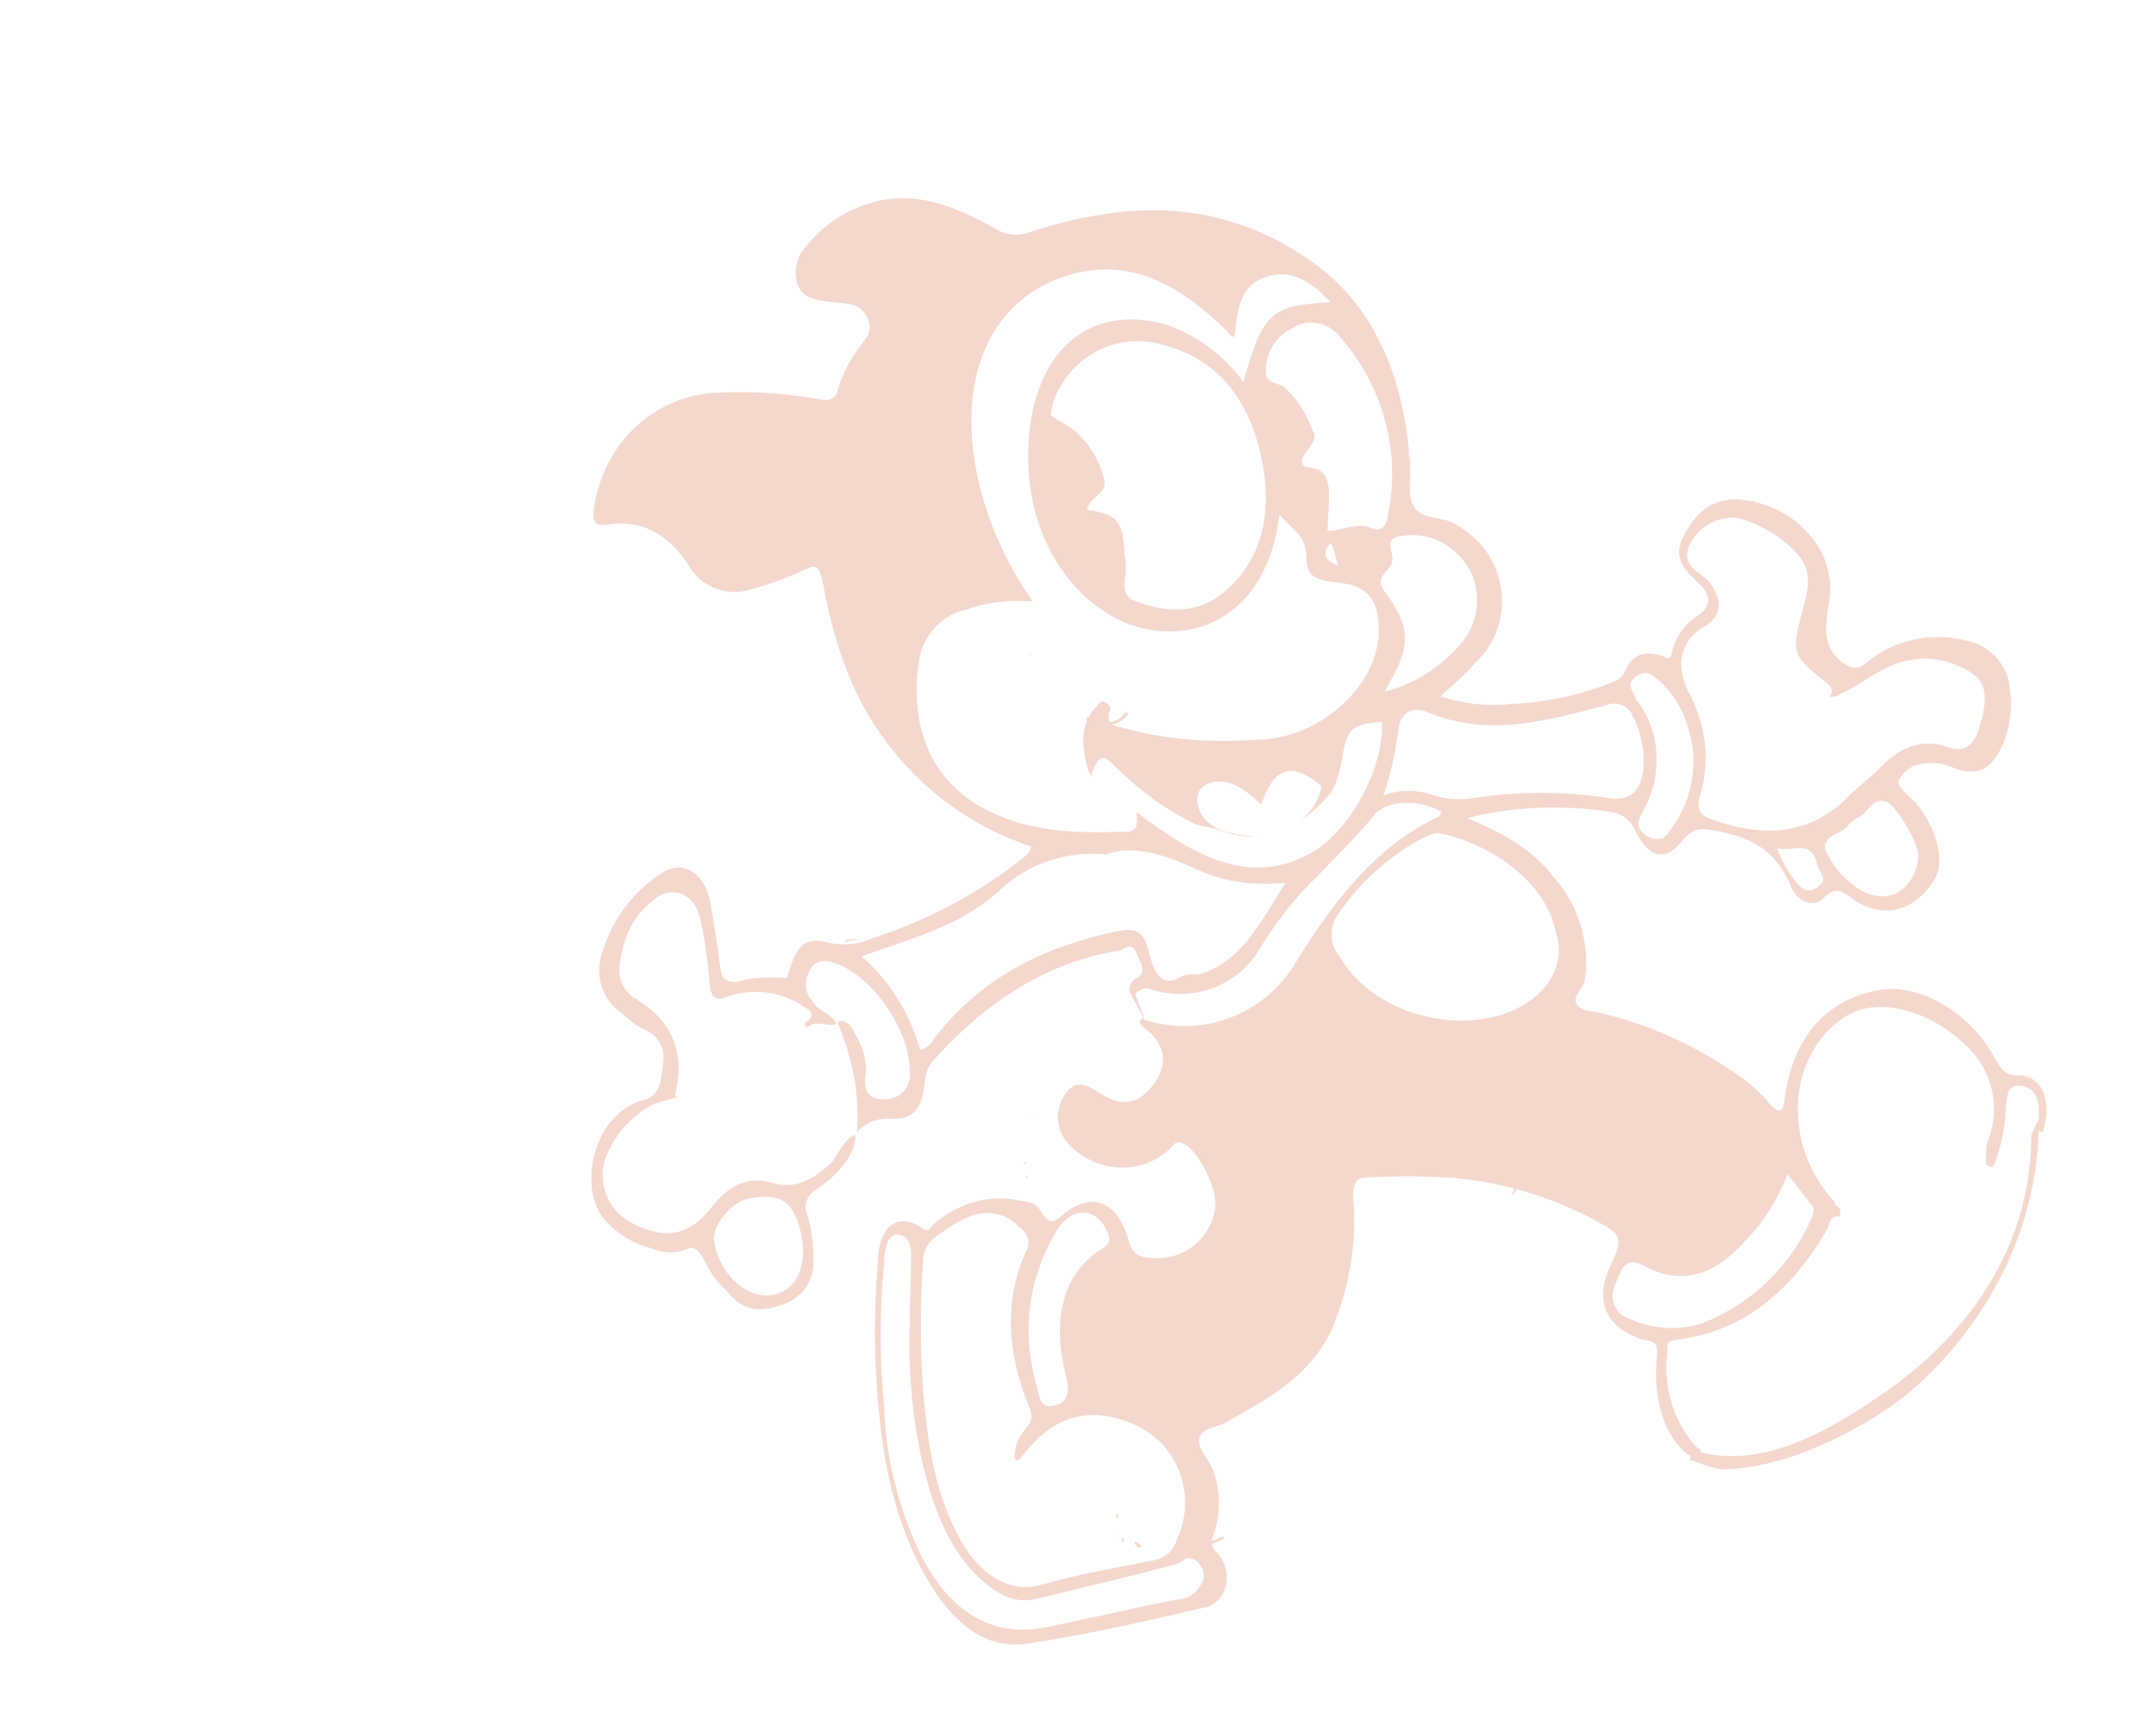 <?xml version="1.0" encoding="utf-8"?>
<!-- Generator: Adobe Illustrator 26.0.2, SVG Export Plug-In . SVG Version: 6.00 Build 0)  -->
<svg version="1.1" id="Layer_1" xmlns="http://www.w3.org/2000/svg" xmlns:xlink="http://www.w3.org/1999/xlink" x="0px" y="0px"
	 viewBox="0 0 143.4 114" style="enable-background:new 0 0 143.4 114;" xml:space="preserve">
<style type="text/css">
	.st0{fill:#F4D8CE;}
	.st1{fill:none;}
</style>
<g id="Group_21" transform="matrix(0.978, -0.208, 0.208, 0.978, -1067.199, -576.629)">
	<path id="Path_49595" class="st0" d="M981.5,902.4c-0.2,0.1-0.4,0.2-0.7,0.3c-0.2,0.1-0.3,0.2-0.2,0.4c0,0.1,0,0.1-0.1,0.1
		c-0.1-0.2-0.2-0.5-0.4-0.5c0-0.1,0.1-0.1,0.2-0.1c0.3,0,0.5,0,0.8-0.2C981.2,902.3,981.3,902.3,981.5,902.4
		C981.5,902.3,981.5,902.3,981.5,902.4z"/>
	<path id="Path_49597" class="st0" d="M981.3,903.1L981.3,903.1c0.4,0.1,0.7-0.1,1-0.1c0,0,0.1,0,0.1,0.1c-0.3,0.1-0.5,0.2-0.8,0.2
		C981.4,903.3,981.3,903.3,981.3,903.1z"/>
	<path id="Path_49598" class="st0" d="M976.9,902.5C976.9,902.6,976.8,902.6,976.9,902.5c-0.3,0.1-0.3-0.1-0.4-0.2v-0.2
		C976.6,902.1,976.8,902.3,976.9,902.5z"/>
	<path id="Path_49601" class="st0" d="M1007,882.7c0-0.1,0.1-0.2,0.2-0.3h0.1C1007.2,882.5,1007.2,882.7,1007,882.7
		C1007,882.8,1007,882.8,1007,882.7L1007,882.7z"/>
	<path id="Path_49626" class="st0" d="M985.6,848.3c0.4,0.2,0.8,0.2,1.2,0.1c0.2-0.1,0.4-0.2,0.6-0.4c0,0.1,0.1,0.1,0.2,0.1
		C987.1,848.7,986.2,848.8,985.6,848.3C985.5,848.3,985.5,848.3,985.6,848.3z"/>
	<path id="Path_49627" class="st0" d="M1005.9,884.8c0-0.2,0.2-0.4,0.3-0.6c0,0.1,0,0.1,0.1,0.1
		C1006.2,884.5,1006.1,884.7,1005.9,884.8C1005.9,884.9,1005.9,884.9,1005.9,884.8z"/>
	<path id="Path_49628" class="st0" d="M985.1,848C985.1,848.1,985,848.1,985.1,848c-0.2,0.1-0.3,0-0.4-0.1c0.1,0,0.1,0,0.1-0.1
		C984.9,847.8,985,847.9,985.1,848z"/>
	<g id="Group_20" transform="translate(905.923 808.174)">
		<path id="Path_49629" class="st0" d="M50.7,50.1L50.7,50.1C50.8,50.1,50.7,50.1,50.7,50.1z"/>
		<path id="Path_49635" class="st0" d="M94.4,91.9C94.4,92,94.4,92,94.4,91.9C94.4,92,94.4,92,94.4,91.9z"/>
	</g>
	<path id="Path_49645" class="st0" d="M966.4,859c0.1,0,0.2,0,0.4,0.1H966C966,858.9,966.2,859,966.4,859z"/>
	<path id="Path_49646" class="st0" d="M1005.5,848.1c-0.1,0.1-0.3,0.1-0.4,0.1c0.1-0.2,0.3-0.1,0.3-0.3
		C1005.5,847.9,1005.4,848.1,1005.5,848.1z"/>
	<path id="Path_49647" class="st0" d="M975.9,900.1c-0.1,0.1-0.2,0.2-0.3,0.3c0-0.1,0.1-0.3,0.2-0.4
		C975.7,900.1,975.8,900.1,975.9,900.1z"/>
	<path id="Path_49649" class="st0" d="M982.1,842.7L982,843C981.9,843,982,842.9,982.1,842.7L982.1,842.7z"/>
	<path id="Path_49663" class="st0" d="M1003.8,878.4c-0.1,0.3-0.2,0.7-0.1,1.1h-0.1l0,0C1003.4,879.1,1003.4,878.6,1003.8,878.4
		C1003.7,878.3,1003.7,878.3,1003.8,878.4z"/>
	<path id="Path_49664" class="st0" d="M1003.8,875L1003.8,875c0-0.2,0-0.3,0.1-0.4C1003.9,874.8,1003.8,874.9,1003.8,875z"/>
	<path id="Path_49665" class="st0" d="M975.8,902c0-0.1-0.2-0.1-0.1-0.3C975.9,901.7,975.8,901.9,975.8,902z"/>
	<path id="Path_49666" class="st0" d="M975.3,901.2v-0.3l0,0V901.2L975.3,901.2z"/>
	<path id="Path_49667" class="st0" d="M975.4,901.5C975.4,901.5,975.4,901.4,975.4,901.5C975.5,901.4,975.5,901.5,975.4,901.5
		C975.5,901.5,975.5,901.6,975.4,901.5C975.3,901.6,975.4,901.6,975.4,901.5z"/>
	<path id="Path_49668" class="st0" d="M1003.6,881.1L1003.6,881.1c0.1,0.1,0.1,0.2,0.1,0.3C1003.6,881.3,1003.5,881.2,1003.6,881.1z
		"/>
	<path id="Path_49670" class="st0" d="M974.6,876.8c0,0.1-0.1,0.2-0.1,0.2C974.5,876.9,974.4,876.8,974.6,876.8
		C974.5,876.8,974.6,876.8,974.6,876.8z"/>
	<path id="Path_49671" class="st0" d="M975.7,873.1L975.7,873.1C975.6,873,975.7,872.9,975.7,873.1
		C975.8,873.1,975.7,873.1,975.7,873.1z"/>
	<path id="Path_49672" class="st0" d="M974.6,876.1L974.6,876.1c0-0.1-0.1-0.2,0-0.2h0.1L974.6,876.1z"/>
</g>
<g>
	<path class="st1" d="M109.4,53.8c-0.3,0.6-0.6,1,0.1,1.6c0.1,0.1,0.2,0.2,0.3,0.2c0.5,0.2,1,0.1,1.3-0.4l0,0
		c1.4-1.7,1.9-3.9,1.5-6.1c0-0.2-0.1-0.5-0.2-0.7c-0.3-1.4-1.2-2.7-2.4-3.6l0,0c-0.4-0.3-1-0.1-1.3,0.3c-0.5,0.6,0,0.9,0.3,1.2
		C110.6,48.5,110.7,51.5,109.4,53.8z"/>
	<path class="st1" d="M125.5,53.2c-0.9-0.3-1.2,0.9-1.9,1.1c-0.2,0.1-0.4,0.3-0.6,0.5c-0.5,0.6-1.7,0.6-1.5,1.6
		c0.3,0.9,0.9,1.8,1.8,2.3c0.5,0.5,1.3,0.8,2,0.8c1.4,0.1,2.7-1.7,2.3-3.2l0,0C127.3,55.6,126,53.4,125.5,53.2z"/>
	<path class="st1" d="M113.2,52.8c-0.3,1-0.1,1.4,0.8,1.7c3.4,1.2,6.5,1.1,9.1-1.6c0.6-0.6,1.3-1.1,1.9-1.7c1.3-1.4,2.8-2.2,4.7-1.5
		c1.2,0.4,1.8-0.3,2.1-1.5l0,0c0.7-2.4,0.3-3.4-1.9-4.1c-0.9-0.3-1.9-0.4-2.8-0.2c-1.8,0.3-3.1,1.6-4.7,2.3
		c-0.3,0.2-0.7,0.1-0.7,0.2c0.1-0.1,0.5-0.4,0-0.9c-2.5-2-2.5-2-1.6-5.3c0.3-1.2,0.5-2.4-0.5-3.4c-1.1-1.2-2.5-2-4.1-2.4
		c-1.3,0-2.6,0.8-3.1,2c-0.4,1.3,0.8,1.6,1.3,2.2c1.1,1.2,1,2.3-0.3,3.1c-1.6,0.9-2,2.5-1,4.3C113.5,48.1,113.8,50.5,113.2,52.8z"/>
	<path class="st1" d="M86,21.7c-1,0.6-1.7,1.7-1.8,2.8c-0.1,1.1,0.9,0.8,1.3,1.2c0.8,0.8,1.4,1.8,1.8,2.8c0.3,0.7-0.4,1.2-0.6,1.7
		c-0.3,0.6,0.1,0.7,0.4,0.8c1.1,0.1,1.3,0.8,1.3,2c0,0.7-0.1,1.4-0.1,2.2c1.1,0,2-0.6,2.9-0.2c0.7,0.3,1-0.1,1.1-0.8l0,0
		c0.9-4.2-0.3-8.5-3.1-11.8C88.5,21.5,87.1,21.1,86,21.7z"/>
	<path class="st1" d="M92.5,36.8c0.1,0.4,0,0.9-0.4,1.1c-0.6,0.6-0.4,1,0.1,1.6c1.4,2,1.5,3.1,0.4,5.3c-0.2,0.3-0.3,0.6-0.6,1.1
		c1.8-0.5,3.5-1.5,4.8-2.9c1.3-1.3,1.7-3.2,1-4.9l0,0c-0.8-1.7-2.5-2.8-4.4-2.6C92.8,35.7,92.2,35.7,92.5,36.8z"/>
	<path class="st1" d="M68.7,91.1c0.1,0.3,0.1,0.6,0.2,0.9c0.2,0.6,0.2,1.6,1,1.5c0.9-0.1,1.4-0.5,1-2c-0.9-3.6-0.4-6.8,2.6-8.6
		c0.6-0.3,0.3-0.7,0.1-1.1c-0.7-1.5-2.3-1.6-3.3,0l0,0C68.6,84.6,68,87.9,68.7,91.1z"/>
	<path class="st1" d="M64,102.5c1.1,1.9,3,3.4,5.2,2.8c2.4-0.7,4.9-1.1,7.3-1.6c0.7-0.1,1.3-0.6,1.7-1.2c0-0.1,0.1-0.2,0.1-0.3
		c1.3-2.8,0.1-6.1-2.7-7.5c-3-1.4-5.5-0.7-7.5,1.9C68,96.8,67.8,97,67.6,97c-0.2-0.1-0.2-0.4-0.1-0.6c0.2-0.5,0.4-1,0.7-1.5
		c0.6-0.6,0.4-1.2,0.1-1.8c-1.3-3.4-1.6-6.7-0.1-9.9c0.4-0.6,0.2-1.4-0.4-1.7c-0.9-0.9-2.2-1.2-3.3-0.7c-0.8,0.4-1.5,0.8-2.2,1.3
		l0,0c-0.6,0.4-0.9,1-0.9,1.7c-0.2,2.8-0.2,5.7,0,8.5C61.7,95.9,62.2,99.4,64,102.5z"/>
	<path class="st1" d="M78.8,103.9c-0.3,0.3-0.6,0.4-1,0.5c-2.9,0.7-5.9,1.4-8.9,2.2c-1.5,0.4-2.8-0.3-3.9-1.4
		c-2.1-2-3.1-4.7-3.7-7.4c-0.7-3.1-1-6.2-0.9-9.4c0-1.6,0.1-3.2,0.1-4.7c0-0.6-0.2-1.2-0.8-1.3c-0.6-0.1-0.7,0.5-0.9,1
		c0,0.3-0.1,0.7-0.1,1c-0.3,3.1-0.3,6.2,0,9.3c0.1,3.6,1,7.1,2.6,10.3c2,3.6,4.8,5.2,8.2,4.5l3.8-0.8c1.8-0.4,3.5-0.8,5.3-1.1
		c0.6-0.1,1-0.5,1.2-1l0,0c0.2-0.4,0.2-1-0.1-1.3l-0.1-0.1C79.4,103.6,79,103.6,78.8,103.9z"/>
	<path class="st1" d="M118.2,56.4c0.3,0.9,0.7,1.7,1.4,2.4c0,0.1,0.1,0.1,0.1,0.1c0.4,0.4,1,0.4,1.3,0l0,0c0.6-0.5,0-0.9-0.1-1.4
		C120.5,55.7,119.3,56.6,118.2,56.4z"/>
	<path class="st1" d="M74.8,38.7c-0.1,0.5,0.2,1.1,0.8,1.2c2.1,0.8,4.2,0.7,5.9-0.7c2.6-2.3,3.2-5.6,2.3-9.3c-0.9-3.6-3-6.1-6.2-7
		c-2.7-0.9-5.6,0.2-7,2.6c-0.4,0.6-0.6,1.2-0.7,1.9c0,0.1,0.8,0.5,1.1,0.8c1.2,0.8,2,2,2.4,3.4c0.4,1.2-0.9,1.3-1.1,2.2l0,0
		c2,0.3,2.4,0.8,2.5,3c0.1,0.6,0.1,1.2,0,1.7C74.8,38.6,74.8,38.7,74.8,38.7z"/>
	<path class="st1" d="M116.1,82.6c-1.9,2-4,3-6.6,1.6l0,0c-1.4-0.8-1.7,0.4-2,1.3c0,0.1-0.1,0.2-0.1,0.3c-0.2,0.8,0.3,1.7,1.1,1.9
		c1.5,0.7,3.2,0.8,4.8,0.3c3.3-1.3,5.9-3.8,7.3-7c0.2-0.3,0.3-0.6-0.1-1c-0.5-0.6-1-1.2-1.4-1.8C118.3,79.8,117.3,81.3,116.1,82.6z"
		/>
	<path class="st1" d="M97.7,53.1c3.1-0.5,6.3-0.5,9.4,0l0,0c1.4,0.2,1.9-0.5,2.1-1.9c0.2-1.2-0.1-2.4-0.6-3.4c0-0.1,0-0.1-0.1-0.2
		c-0.3-0.7-1.1-1-1.8-0.7c-3.9,1-7.8,2.2-12,0.4c-0.8-0.3-1.7-0.1-1.8,1.3c-0.2,1.5-0.5,2.9-1,4.3c1-0.4,2.1-0.4,3.1-0.1
		C95.9,53.1,96.8,53.2,97.7,53.1z"/>
	<path class="st1" d="M103.5,62.1c-0.7-3.9-5.2-6.4-7.9-6.7c-0.3,0-0.5,0-0.7,0.2c-2.4,1.2-4.4,3-5.9,5.2c-0.6,0.8-0.6,2,0.1,2.8
		c2.8,4.6,9.8,5.5,13.1,2.6C103.4,65.2,104,63.6,103.5,62.1L103.5,62.1z"/>
	<path class="st1" d="M51.4,86c1.5-0.3,2.2-1.9,1.9-4c-0.4-2.2-1.2-2.8-3.5-2.4c-1.1,0.2-2.5,1.9-2.3,2.8
		C47.9,84.7,49.7,86.3,51.4,86z"/>
	<path class="st1" d="M79.8,58c-2.1-0.9-4.1-1.8-6.2-1.1h-0.1c-2.6-0.3-5.1,0.6-7,2.4c-2.6,2.4-5.9,3.2-9.2,4.4
		c1.9,1.6,3.3,3.8,3.9,6.2c0.4-0.1,0.7-0.4,0.9-0.7C65.4,65,69.6,63,74.4,62c1.1-0.2,1.7-0.1,2,1.4c0.2,1,0.5,2.2,1.9,1.8
		c0.4-0.3,0.9-0.4,1.4-0.3l0,0c2.8-0.8,4.1-3.6,5.8-6C83.6,59,81.6,58.7,79.8,58z"/>
	<path class="st1" d="M89,37.6L89,37.6c-0.2-0.5-0.3-1-0.5-1.5C87.9,36.8,88.1,37.3,89,37.6z"/>
	<path class="st1" d="M89.3,50.6c0,0.6-0.2,1.3-0.6,1.8c-0.7,0.9-1.5,1.6-2.4,2.2c0.9-0.6,1.5-1.5,1.7-2.5c-1.9-1.7-3.2-1.3-4,1.2
		c-1-0.8-2-1.7-3.2-1.5c-1.1,0.2-1.4,1.2-0.7,2.3c0.4,0.5,0.9,0.8,1.5,1c0.7,0.2,1.4,0.3,2.1,0.3c-0.9,0-1.7-0.1-2.5-0.4
		c-0.5-0.2-1.1-0.2-1.6-0.4c-2-1-3.9-2.3-5.5-4c-0.6-0.6-0.9-0.5-1.2,0.2c-0.2,0.3-0.2,0.7-0.3,1c0.1-0.2,0-0.5-0.1-0.7
		c-0.5-1.6-0.7-3.2,0.6-4.4c0.1-0.1,0.2-0.4,0.5-0.2c0.2,0.1,0.3,0.4,0.3,0.6c-0.3,1,0.3,1,0.9,1.1c2.8,0.8,5.7,1,8.7,0.8
		c2.6,0,5.1-1.2,6.7-3.2c1.1-1.2,1.7-2.8,1.6-4.5s-0.9-2.5-2.3-2.7c-1-0.1-2.5,0.1-2.5-1.6c0-1.7-1.1-2-1.8-3
		c-0.7,6.1-4.9,8.7-9.4,7.5c-4-1.1-7.6-5.6-7.3-12.1c0.3-6.1,4-9.4,9.2-8c2.1,0.7,3.8,2,5.1,3.8c1.3-4.7,1.8-5.2,5.8-5.3
		c-1.4-1.6-2.8-2.3-4.5-1.6c-1.6,0.6-1.7,2.3-1.9,3.9c-0.3,0-0.4-0.3-0.6-0.5c-2.7-2.6-5.7-4.5-9.1-3.9c-5.6,0.8-8.8,5.8-7.5,13.1
		c0.6,3.2,1.9,6.3,3.8,8.9c-1.5-0.1-2.9,0.1-4.3,0.5c-1.8,0.3-3.1,1.8-3.3,3.6c-0.6,4.2,0.9,7.9,4.6,9.8c3,1.5,6.1,1.5,9.2,1.4
		c0.9,0,0.6-0.7,0.7-1.3c3.8,2.9,7.6,5.1,11.8,2.6l0,0c2.6-1.6,4.7-5.7,4.6-8.8C89.9,47.9,89.6,48.1,89.3,50.6z"/>
	<path class="st0" d="M48.3,85.8c1.2,1.6,2.5,1.4,3.9,0.9c1.2-0.5,2-1.6,1.9-2.9c0-1-0.1-2-0.4-3c-0.3-0.6,0-1.4,0.6-1.7
		c0.9-0.6,2.6-2,2.6-3.6c-0.5-0.1-1.3,1.4-1.5,1.7c-1.1,1.1-2.4,1.9-3.9,1.5c-1.8-0.6-3.1,0.2-4.2,1.6c-1.7,2.2-3.5,2-5.5,0.9
		c-1.6-1-2.2-3-1.3-4.7c0.6-1.3,1.6-2.3,2.8-3c0.5-0.2,1.1-0.4,1.7-0.5l0,0c0,0,0,0,0-0.1h-0.1v-0.1c0.7-2.8-0.2-4.9-2.5-6.3
		c-1.3-0.8-1.4-1.9-1-3.3c0.3-1.5,1.1-2.7,2.4-3.6c1.2-0.7,2.5,0,2.8,1.6c0.3,1.4,0.5,2.9,0.6,4.3c0.1,0.8,0.4,1.1,1.1,0.8
		c1.7-0.6,3.6-0.4,5.1,0.6c0.3,0.2,1,0.5,0.2,1.1l-0.1,0.1c0,0.1,0.1,0.2,0.2,0.2c0.6-0.5,1.3,0,1.9-0.2V68
		c-0.4-0.7-1.2-0.7-1.6-1.5c-0.4-0.4-0.5-1-0.3-1.6s0.5-1,1.2-1c2.6,0.3,5.7,4.4,5.6,7.4c0.1,0.9-0.5,1.7-1.5,1.8
		c-0.1,0-0.2,0-0.3,0c-1.3,0-1.2-1.1-1.1-1.8c0-0.9-0.2-1.7-0.7-2.5c-0.2-0.4-0.5-1-1.1-0.9c0,0,0,0.1-0.1,0.1
		c1,2.3,1.5,4.8,1.3,7.3c0.6-0.7,1.5-1,2.4-0.9c1.4,0,1.9-0.7,2.1-2.3c0-0.5,0.2-1.1,0.5-1.5c3.5-3.9,7.5-6.6,12.5-7.4
		c0.3-0.1,0.8-0.6,1.1,0.2c0.2,0.6,0.8,1.3-0.1,1.7c-0.3,0.2-0.5,0.6-0.3,1c0.9,1.6,0.8,1.6,0.9,1.6c0-0.1,0,0-0.6-1.6
		c0.3-0.3,0.7-0.5,1.1-0.3c2.8,0.9,5.9-0.3,7.3-2.9c0.9-1.4,1.9-2.8,3.1-4c0.1-0.2,0.3-0.3,0.5-0.5c1.3-1.4,2.7-2.7,3.9-4.2
		c0.8-1,3-1.1,4.5-0.2c-0.1,0.1-0.1,0.2-0.2,0.3c-4.1,1.9-6.9,5.5-9.4,9.5c-2,3.6-6.3,5.3-10.2,4L76,67.7c-0.2,0.1-0.2,0.3-0.1,0.5
		l0,0c1.8,1.2,1.9,2.9,0.4,4.4c-1.1,1.1-2.2,0.7-3.3,0c-1-0.7-1.7-0.7-2.3,0.4c-0.6,1.1-0.4,2.4,0.6,3.3c1.8,1.7,4.6,1.8,6.4,0.2
		c0.3-0.2,0.4-0.7,0.9-0.5c1.1,0.4,2.5,3.2,2.2,4.5c-0.4,2.1-2.4,3.5-4.6,3.1h-0.1c-0.5-0.1-0.9-0.5-1-1c-0.7-2.6-2.3-3.4-4.2-2
		c-0.6,0.5-1,1.1-1.7-0.1c-0.3-0.6-1-0.6-1.6-0.7c-2-0.4-4,0.3-5.5,1.6c-0.2,0.1-0.2,0.6-0.7,0.3c-1.6-1.1-2.8-0.3-3,1.8
		c-0.2,2.8-0.3,5.6-0.1,8.4c0.3,4.8,1.1,9.4,3.6,13.5c1.6,2.6,3.7,4.3,6.4,3.9c4-0.6,7.9-1.5,11.8-2.4c1.5-0.3,2-2.3,0.9-3.6
		c-0.4-0.3-0.5-0.8-0.3-1.2c0.5-1.4,0.5-2.9,0-4.3c-0.3-0.8-1.2-1.6-0.9-2.3c0.3-0.6,1.3-0.6,1.9-1c2.6-1.5,5.2-2.8,6.8-5.9
		c1.2-2.8,1.8-5.9,1.5-9c0-1.1,0.3-1.3,1-1.3c1.7-0.1,3.5-0.1,5.2,0c3.4,0.2,6.8,1.2,9.8,2.8c1.9,1,2,1.2,1.1,3.1
		c-1,2.1-0.4,3.9,1.7,4.7c0.2,0.1,0.4,0.2,0.6,0.2c0.7,0.1,0.9,0.3,0.8,1.2c-0.3,2.7,0.6,6,2.8,6.8c0.1-0.2,0.2-0.4,0.1-0.7
		l-0.3-0.2c-1.5-1.7-2.2-4-1.9-6.3c0-0.4-0.1-0.7,0.5-0.8c4.5-0.5,7.7-3.2,10.1-7.3c0.2-0.4,0.2-1,0.8-0.9c0,0,0-0.1,0.1-0.1
		c0-0.1,0-0.3,0-0.4c-0.1-0.2-0.4-0.2-0.4-0.5c-3.6-3.9-3.1-10,0.9-12.4c2.1-1.2,5.3-0.3,7.5,1.7c2,1.6,2.8,4.3,1.8,6.7
		c-0.1,0.3-0.1,0.6-0.1,1c0,0.2,0,0.3,0,0.5c0.1,0.1,0.2,0.2,0.4,0.2l0,0l0.1-0.1c0.5-1.2,0.8-2.6,0.8-3.9c0.1-0.7,0.1-1.5,1-1.4
		c0.8,0.1,1.2,0.7,1.2,1.6c0,0.5,0,0.9,0,1.4l0,0c0.1,0.1,0.2,0.1,0.3,0l0,0c0.6-2.1-0.1-3.7-1.7-3.7c-0.8,0-1.1-0.4-1.5-1.1
		c-1.7-3.2-5.3-5.2-8.1-4.5c-3.4,0.8-5.4,3.3-5.9,7.2c-0.1,0.8-0.3,1-0.9,0.4c-0.6-0.7-1.2-1.3-1.9-1.8c-2.8-2-5.9-3.5-9.3-4.3
		c-0.6-0.2-1.4-0.1-1.7-0.6c-0.4-0.5,0.4-1,0.5-1.6c0-0.2,0.1-0.5,0.1-0.7c0.1-2.2-0.6-4.4-2.1-6.1c-1.6-2.1-3.7-3.1-5.8-4
		c3.1-0.8,6.4-0.9,9.6-0.4c0.7,0.1,1.3,0.6,1.6,1.3c0.9,1.8,2,2,3.1,0.6c0.8-1,1.5-0.8,2.5-0.6c2,0.4,3.7,1.2,4.7,3.6
		c0.4,1.1,1.6,1.5,2.2,0.8c0.9-0.9,1.4-0.3,2.1,0.2c1.9,1.2,3.9,0.7,5.2-1.3c0.8-1.2,0.3-3.3-1-5c-0.1-0.1-0.2-0.3-0.4-0.4
		c-0.3-0.4-1.1-0.9-0.9-1.3c0.3-0.6,0.8-1,1.5-1.1s1.3-0.1,2,0.2c0.6,0.3,1.3,0.4,2,0.2c1.3-0.6,2.2-3.1,1.9-5.3
		c-0.1-1.6-1.3-3-2.9-3.3c-2.3-0.6-4.8-0.1-6.7,1.5c-0.6,0.5-1.1,0.3-1.6-0.1c-1.3-1-1.1-2.3-0.9-3.7c0.4-1.7-0.1-3.5-1.3-4.8
		c-1.2-1.4-3-2.2-4.8-2.3c-1.8,0-2.8,1-3.6,2.6c-0.7,1.5,0.4,2.3,1.2,3.1c0.7,0.7,0.7,1.4-0.1,2c-0.9,0.5-1.6,1.5-1.8,2.5
		c-0.1,0.6-0.4,0.3-0.7,0.2c-1-0.3-1.9-0.2-2.4,1c-0.1,0.3-0.4,0.6-0.7,0.7c-2.2,0.9-4.5,1.4-6.8,1.5c-1.6,0.2-3.3,0-4.8-0.5
		c0.9-0.8,1.6-1.4,2.3-2.2c2.3-2.1,2.4-5.7,0.3-8c-0.5-0.5-1.1-1-1.7-1.3c-0.9-0.5-2.2-0.2-2.7-1.2c-0.5-0.9,0-2.3-0.3-3.4
		c0-0.1,0-0.3,0-0.4c-0.5-4.9-2.3-9.2-5.9-12c-6.2-4.7-12.7-4.5-19.2-2.4c-0.8,0.3-1.6,0.3-2.4-0.2c-2.7-1.5-5.4-2.6-8.3-1.7
		c-1.7,0.5-3.2,1.5-4.3,2.9C53,17,52.8,17.9,53,18.8c0.3,0.9,1,1.1,1.7,1.2c0.5,0.1,1.1,0.1,1.6,0.2c0.7,0,1.3,0.5,1.5,1.2
		s-0.2,1.1-0.5,1.5c-0.7,0.9-1.3,2-1.6,3.1c0,0.3-0.4,0.6-0.7,0.6c-0.1,0-0.1,0-0.2,0c-2.2-0.4-4.5-0.6-6.7-0.5
		c-4.3,0-7.9,3.1-8.6,7.7c-0.1,0.8,0,1.2,0.8,1.1c2.2-0.4,4.1,0.5,5.5,2.7c0.8,1.4,2.5,2.1,4.1,1.6c1.2-0.3,2.5-0.8,3.6-1.3
		c0.5-0.2,0.9-0.6,1.2,0.7c0.7,3.9,1.9,7.7,4.3,10.8c2.4,3.2,5.7,5.6,9.6,6.9c-0.1,0.3-0.2,0.5-0.5,0.7c-3,2.4-6.4,4.2-10.1,5.4
		c-0.9,0.4-1.9,0.5-2.8,0.3c-1.6-0.4-2.1,0-2.7,1.8c-0.1,0.3-0.1,0.7-0.5,0.5c-1.2,0-2.1,0-3,0.3c-0.6,0-1-0.1-1.1-1
		c-0.2-1.5-0.4-3-0.7-4.5c-0.4-1.8-1.8-2.6-3.1-1.8c-1.9,1.2-3.3,3-4,5.2c-0.6,1.5-0.1,3.3,1.3,4.2c0.4,0.4,0.8,0.7,1.3,1
		c1,0.3,1.6,1.3,1.4,2.3c-0.1,1.1-0.2,2.3-1.5,2.5c-0.6,0.2-1.1,0.5-1.5,0.9c-1.8,1.5-2.5,5.3-0.8,7.1c0,0,1.2,1.4,3,1.8
		c0.7,0.3,1.5,0.4,2.3,0.1C46.8,82.5,46.7,84.5,48.3,85.8 M49.8,79.7c2.2-0.4,3,0.2,3.5,2.4c0.4,2.1-0.3,3.7-1.9,4
		c-1.7,0.3-3.5-1.3-3.9-3.5C47.3,81.5,48.7,79.9,49.8,79.7z M70.3,81.8L70.3,81.8c1-1.6,2.6-1.5,3.3,0c0.1,0.3,0.4,0.7-0.1,1.1
		c-3,1.8-3.5,5-2.6,8.6c0.4,1.5-0.2,1.9-1,2s-0.8-0.9-1-1.5c-0.1-0.3-0.1-0.6-0.2-0.9C68,87.9,68.6,84.6,70.3,81.8z M61.4,83.9
		c0-0.7,0.3-1.3,0.9-1.7l0,0c0.7-0.5,1.4-1,2.2-1.3c1.1-0.5,2.5-0.2,3.3,0.7c0.6,0.4,0.8,1.1,0.4,1.7c-1.4,3.2-1.2,6.5,0.1,9.9
		c0.3,0.7,0.5,1.2-0.1,1.8c-0.3,0.4-0.6,0.9-0.7,1.5c0,0.2-0.1,0.5,0.1,0.6s0.3-0.2,0.5-0.4c2-2.6,4.5-3.3,7.5-1.9
		c2.8,1.3,4,4.7,2.7,7.5c0,0.1-0.1,0.2-0.1,0.3c-0.3,0.7-0.9,1.1-1.7,1.2c-2.5,0.5-4.9,0.9-7.3,1.6c-2.2,0.6-4.1-0.9-5.2-2.8
		c-1.8-3.1-2.3-6.6-2.6-10.1C61.2,89.6,61.2,86.8,61.4,83.9z M79.7,103.9L79.7,103.9c0.4,0.5,0.5,1,0.2,1.4l0,0
		c-0.2,0.5-0.7,0.9-1.2,1c-1.8,0.3-3.5,0.7-5.3,1.1l-3.8,0.8c-3.4,0.7-6.2-0.8-8.2-4.5c-1.6-3.2-2.5-6.7-2.6-10.3
		c-0.3-3.1-0.3-6.2,0-9.3c0-0.3,0-0.7,0.1-1c0.1-0.5,0.3-1.1,0.9-1c0.6,0.1,0.8,0.7,0.8,1.3c0,1.6-0.1,3.2-0.1,4.7
		c-0.1,3.2,0.2,6.3,0.9,9.4c0.7,2.8,1.7,5.5,3.7,7.4c1.2,1.1,2.4,1.8,3.9,1.4c2.9-0.7,5.9-1.4,8.9-2.2c0.4-0.1,0.7-0.2,1-0.5
		C79,103.6,79.4,103.6,79.7,103.9z M121,58.9L121,58.9c-0.4,0.4-1,0.4-1.3,0l-0.1-0.1c-0.6-0.7-1.1-1.5-1.4-2.4
		c1.1,0.3,2.3-0.7,2.7,1.2C121,58,121.6,58.4,121,58.9z M127.5,56.4L127.5,56.4c0.4,1.5-0.9,3.3-2.3,3.2c-0.7,0-1.4-0.3-2-0.8
		c-0.8-0.6-1.4-1.4-1.8-2.3c-0.2-1,1.1-1,1.5-1.6c0.2-0.2,0.4-0.4,0.6-0.5c0.7-0.2,1-1.4,1.9-1.1C126,53.4,127.3,55.6,127.5,56.4z
		 M113.3,41.7c1.3-0.7,1.3-1.9,0.3-3.1c-0.6-0.6-1.7-0.9-1.3-2.2c0.5-1.2,1.7-2,3.1-2c1.6,0.4,3,1.2,4.1,2.4c1,1,0.8,2.2,0.5,3.4
		c-0.9,3.3-0.9,3.3,1.6,5.3c0.5,0.5,0.1,0.8,0,0.9c0.1-0.1,0.5,0,0.7-0.2c1.6-0.7,2.9-2,4.7-2.3c1-0.2,1.9-0.1,2.8,0.2
		c2.2,0.8,2.6,1.7,1.9,4.1l0,0c-0.3,1.2-0.9,1.9-2.1,1.5c-1.9-0.7-3.4,0.1-4.7,1.5c-0.6,0.6-1.3,1.1-1.9,1.7
		c-2.6,2.7-5.8,2.8-9.1,1.6c-0.9-0.3-1.1-0.7-0.8-1.7c0.7-2.3,0.3-4.8-0.8-6.8C111.4,44.2,111.8,42.6,113.3,41.7z M108.6,45.2
		c0.3-0.4,0.9-0.6,1.3-0.3l0,0c1.2,0.9,2,2.1,2.4,3.6c0.1,0.2,0.1,0.5,0.2,0.7c0.4,2.1-0.1,4.4-1.5,6.1l0,0
		c-0.2,0.5-0.8,0.6-1.3,0.4c-0.1-0.1-0.2-0.1-0.3-0.2c-0.7-0.6-0.4-1-0.1-1.6c1.3-2.3,1.2-5.3-0.5-7.4
		C108.7,46,108.2,45.7,108.6,45.2z M93.5,35.6c1.9-0.2,3.6,0.9,4.4,2.6l0,0c0.7,1.7,0.3,3.6-1,4.9c-1.3,1.4-2.9,2.4-4.8,2.9
		c0.3-0.5,0.4-0.8,0.6-1.1c1.1-2.1,1-3.3-0.4-5.3c-0.5-0.6-0.7-1-0.1-1.6c0.3-0.3,0.5-0.7,0.4-1.1C92.2,35.7,92.8,35.7,93.5,35.6z
		 M89.2,22.5c2.8,3.2,4,7.6,3.1,11.8l0,0c-0.1,0.7-0.4,1.1-1.1,0.8c-1-0.4-1.9,0.2-2.9,0.2c0-0.8,0.1-1.5,0.1-2.2
		c0-1.2-0.2-1.9-1.3-2c-0.3,0-0.7-0.2-0.4-0.8c0.3-0.5,1-1,0.6-1.7c-0.4-1.1-1-2-1.8-2.8c-0.4-0.4-1.4-0.2-1.3-1.2
		c0-1.2,0.7-2.3,1.8-2.8C87.1,21.1,88.5,21.5,89.2,22.5z M89,37.6c-0.9-0.3-1.1-0.8-0.5-1.5C88.8,36.5,88.8,37.1,89,37.6L89,37.6z
		 M79.7,64.8L79.7,64.8c-0.5-0.1-1,0-1.4,0.3c-1.3,0.5-1.6-0.8-1.9-1.8c-0.3-1.4-0.9-1.6-2-1.4c-4.8,1-9.1,3-12.3,7.2
		c-0.2,0.4-0.5,0.6-0.9,0.7c-0.7-2.4-2-4.6-3.9-6.2c3.3-1.2,6.6-2,9.2-4.4c1.9-1.8,4.4-2.6,7-2.4h0.1c2.1-0.7,4.2,0.2,6.2,1.1
		c1.8,0.8,3.8,1,5.7,0.8C83.9,61.2,82.6,64,79.7,64.8z M87.4,56.6L87.4,56.6c-4.2,2.5-8,0.3-11.8-2.6c0,0.6,0.2,1.3-0.7,1.3
		c-3.1,0.1-6.2,0.1-9.2-1.4c-3.8-1.9-5.2-5.6-4.6-9.8c0.2-1.8,1.6-3.3,3.3-3.6c1.4-0.5,2.8-0.6,4.3-0.5c-1.9-2.7-3.2-5.7-3.8-8.9
		c-1.3-7.3,1.9-12.2,7.5-13.1c3.5-0.5,6.4,1.3,9.1,3.9c0.2,0.2,0.3,0.5,0.6,0.5c0.2-1.6,0.3-3.3,1.9-3.9c1.7-0.7,3.1,0.1,4.5,1.6
		c-3.9,0.2-4.5,0.6-5.8,5.3c-1.3-1.8-3.1-3.1-5.1-3.8c-5.2-1.5-8.9,1.8-9.2,8c-0.3,6.5,3.4,11,7.3,12.1c4.5,1.2,8.7-1.4,9.4-7.5
		c0.7,1,1.8,1.2,1.8,3c0,1.6,1.5,1.4,2.5,1.6c1.4,0.2,2.2,1,2.3,2.7c0.1,1.6-0.5,3.2-1.6,4.5c-1.7,2-4.1,3.2-6.7,3.2
		c-2.9,0.2-5.8,0-8.7-0.8c-0.5-0.1-1.2-0.2-0.9-1.1c0.1-0.2,0-0.5-0.3-0.6c-0.3-0.2-0.4,0.1-0.5,0.2c-1.2,1.2-1.1,2.7-0.6,4.4
		c0.2,0.2,0.2,0.4,0.1,0.7c0.1-0.3,0.1-0.7,0.3-1c0.3-0.7,0.6-0.8,1.2-0.2c1.6,1.6,3.4,3,5.5,4c0.5,0.2,1.1,0.2,1.6,0.4
		c0.8,0.3,1.6,0.5,2.5,0.4c-0.7,0-1.4-0.1-2.1-0.3c-0.6-0.2-1.1-0.5-1.5-1c-0.7-1.1-0.4-2.1,0.7-2.3c1.3-0.2,2.2,0.6,3.2,1.5
		c0.8-2.5,2.1-2.9,4-1.2c-0.2,1-0.8,1.9-1.7,2.5c0.9-0.6,1.7-1.3,2.4-2.2c0.3-0.6,0.5-1.2,0.6-1.8c0.4-2.4,0.6-2.6,2.7-2.8
		C92.1,50.8,90,55,87.4,56.6z M74.8,36.9c-0.1-2.3-0.5-2.7-2.5-3l0,0c0.2-1,1.5-1,1.1-2.2c-0.4-1.4-1.2-2.6-2.4-3.4
		c-0.4-0.3-1.2-0.6-1.1-0.8c0.1-0.7,0.3-1.3,0.7-1.9c1.4-2.4,4.3-3.5,7-2.6c3.2,0.9,5.3,3.3,6.2,7c0.9,3.7,0.3,7.1-2.3,9.3
		c-1.7,1.5-3.8,1.5-5.9,0.7c-0.5-0.1-0.9-0.6-0.8-1.2v-0.1C74.9,38,74.9,37.4,74.8,36.9z M95.1,52.8c-1-0.3-2.1-0.3-3.1,0.1
		c0.5-1.4,0.8-2.8,1-4.3c0.1-1.3,1-1.6,1.8-1.3c4.2,1.8,8.1,0.6,12-0.4c0.7-0.3,1.5,0,1.8,0.7c0,0.1,0,0.1,0.1,0.2
		c0.5,1.1,0.7,2.2,0.6,3.4c-0.2,1.3-0.7,2-2.1,1.9l0,0c-3.1-0.5-6.3-0.5-9.4,0C96.8,53.2,95.9,53.1,95.1,52.8z M102.2,66.2
		c-3.3,2.9-10.4,2-13.1-2.6c-0.7-0.8-0.7-2-0.1-2.8c1.5-2.2,3.5-4,5.9-5.2c0.2-0.1,0.5-0.2,0.7-0.2c2.7,0.4,7.2,2.8,7.9,6.7l0,0
		C104,63.6,103.4,65.2,102.2,66.2z M120.4,80c0.4,0.4,0.2,0.7,0.1,1c-1.4,3.2-4,5.7-7.3,7c-1.6,0.5-3.3,0.4-4.8-0.3
		c-0.8-0.2-1.3-1.1-1.1-1.9c0-0.1,0.1-0.2,0.1-0.3c0.4-0.9,0.6-2.1,2-1.3l0,0c2.6,1.4,4.8,0.4,6.6-1.6c1.3-1.3,2.2-2.8,2.9-4.5
		C119.5,78.8,119.9,79.4,120.4,80z"/>
</g>
<path class="st0" d="M114.6,97.7c-0.7,0-1.7-0.5-2.2-0.6l0.1-0.7c3.7,1.2,7.6-0.2,12.4-3.5c3.8-2.5,10.2-8.2,10.2-17.4l0.5-1.1
	c0.1,9.7-6.2,16.7-10.1,19.3C121.3,96.5,117.3,97.7,114.6,97.7z"/>
</svg>
